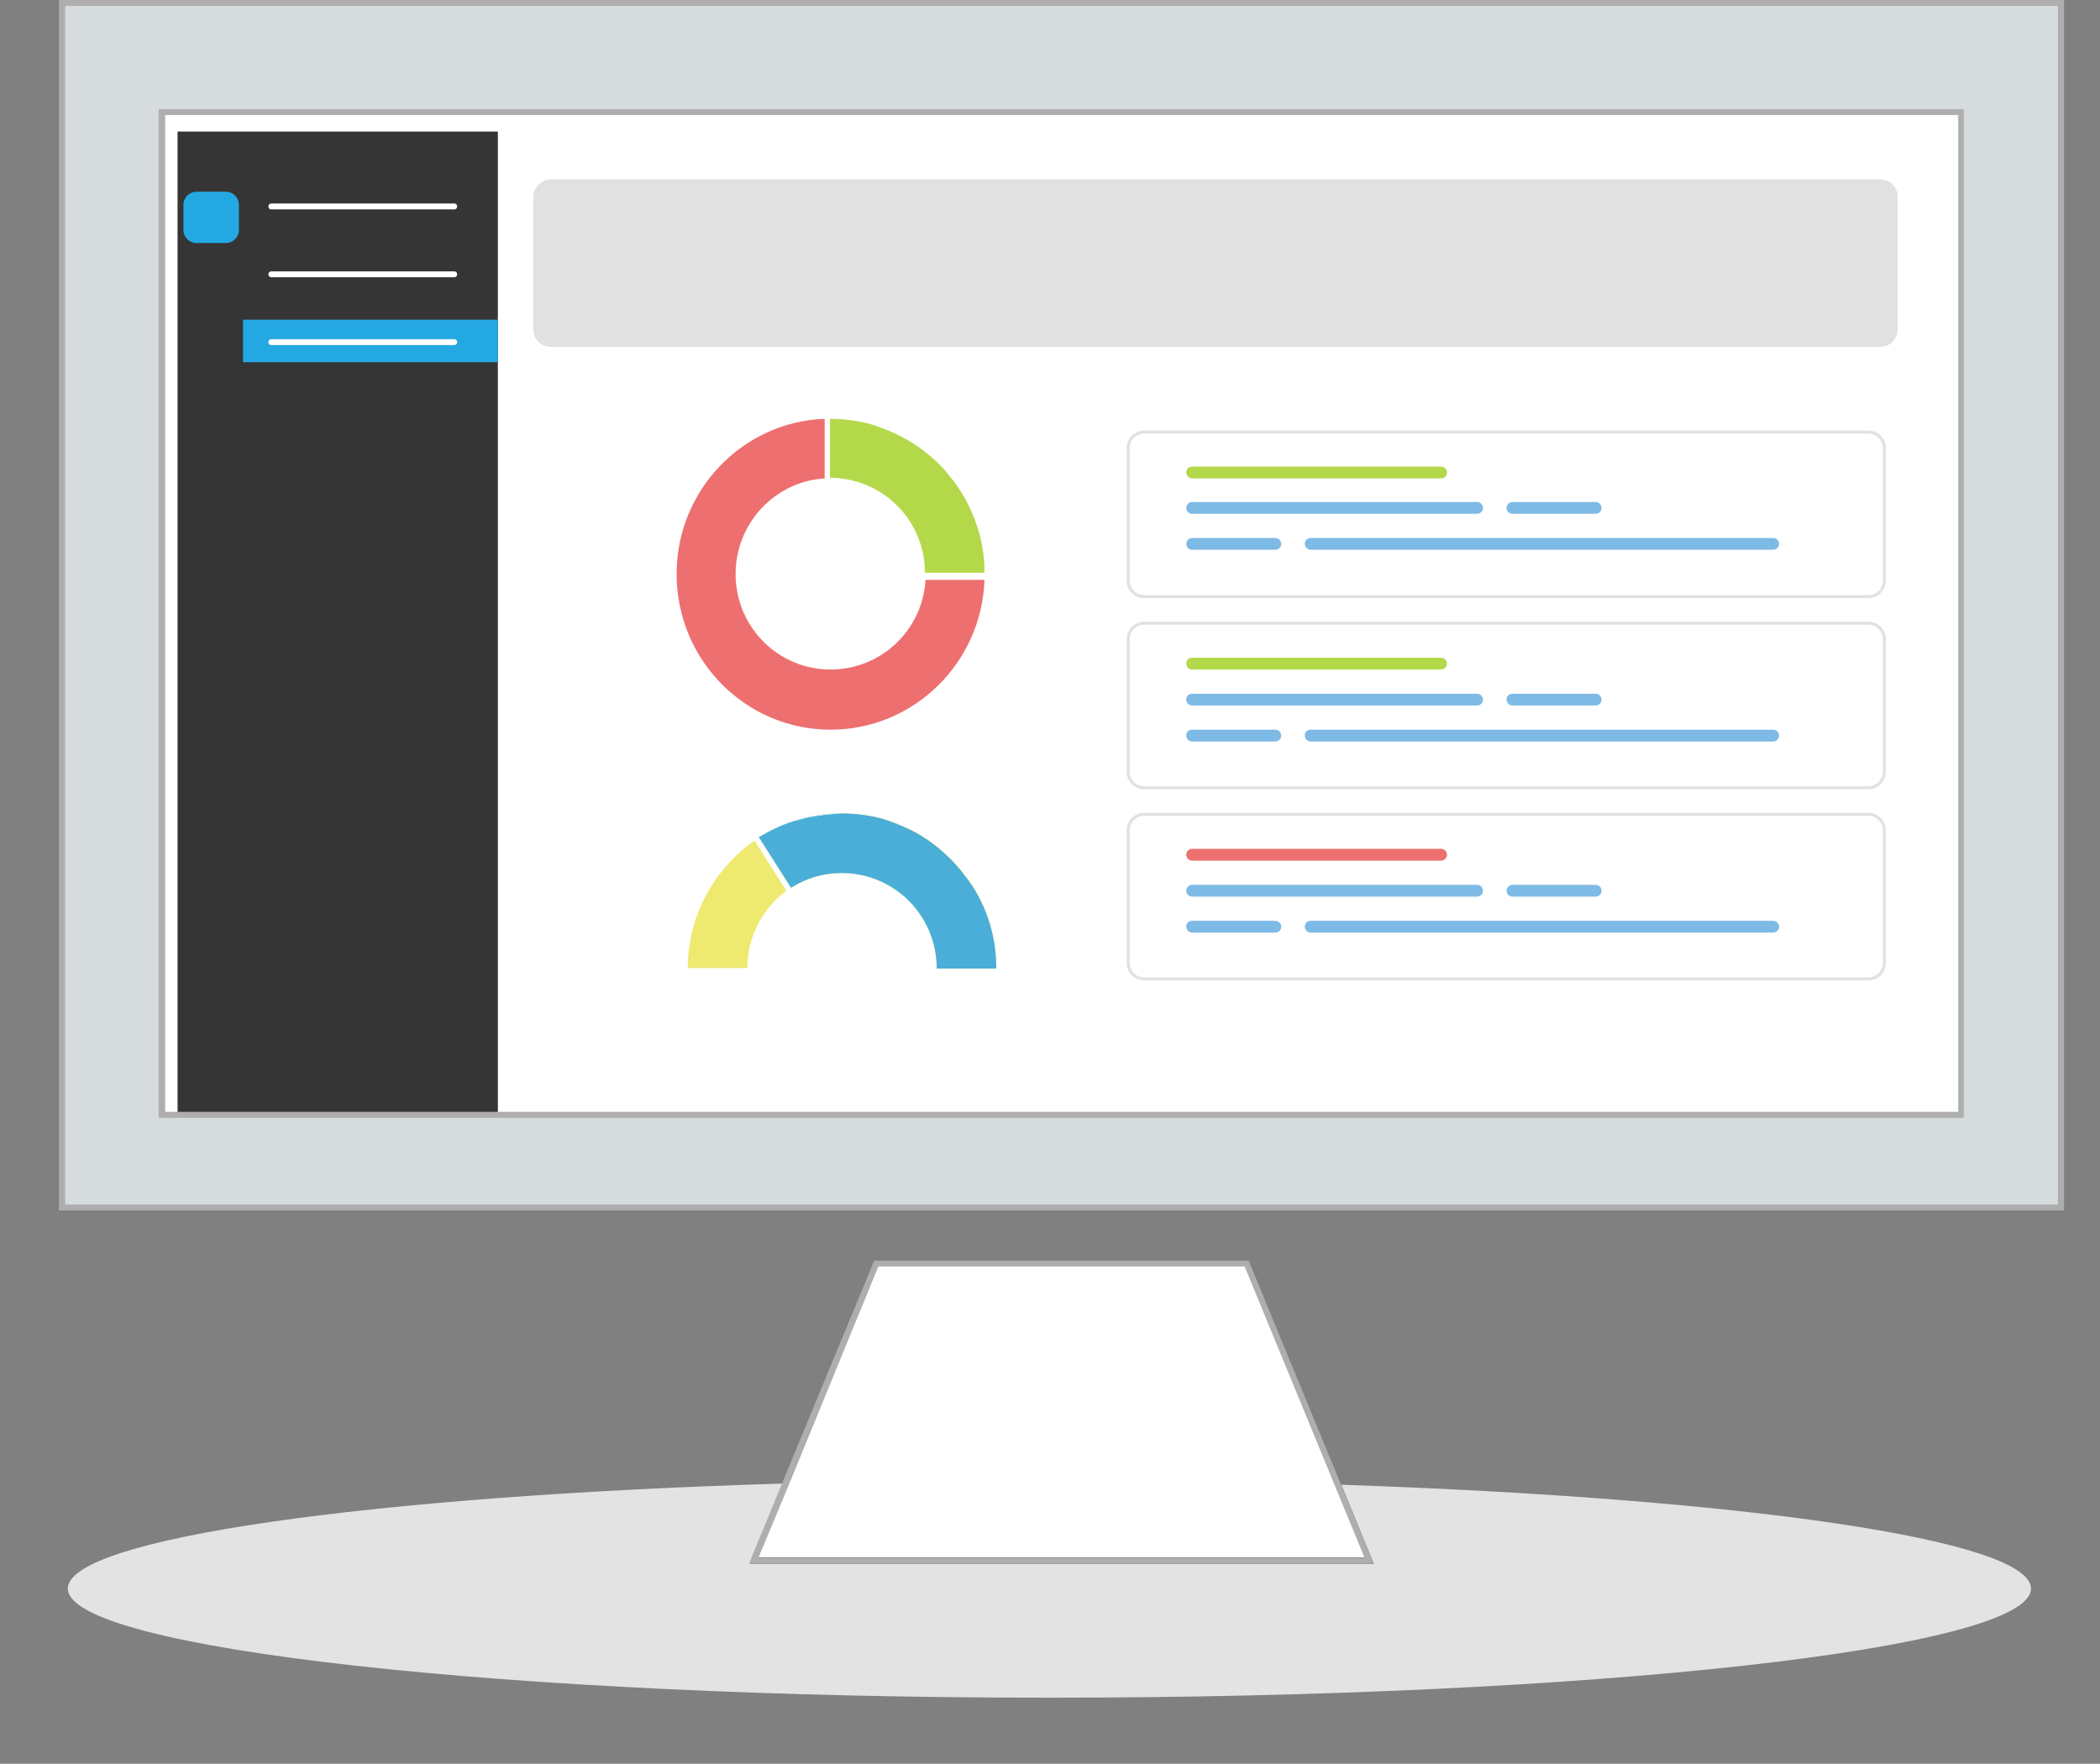 <?xml version="1.0" encoding="utf-8"?>
<!-- Generator: Adobe Illustrator 21.0.2, SVG Export Plug-In . SVG Version: 6.00 Build 0)  -->
<svg version="1.1" id="Layer_1" xmlns="http://www.w3.org/2000/svg" xmlns:xlink="http://www.w3.org/1999/xlink" x="0px" y="0px"
	 viewBox="0 0 356 299" enable-background="new 0 0 356 299" xml:space="preserve">
<rect x="0" y="0" width="356" height="299" fill="#808080" stroke="none"/>
<g>
	<g>
		<path fill="#E3E3E3" d="M344.3,269.3c0,10.2-74.5,18.5-166.4,18.5c-91.9,0-166.4-8.3-166.4-18.5c0-8.5,51.3-15.7,121.2-17.8
			l-5.6,13.6h105.8l-5.5-13.4C295.1,254,344.3,261,344.3,269.3z"/>
	</g>
</g>
<g>
	<rect x="11" y="1" fill="#D6DCDE" width="337.9" height="203.2"/>
	<path fill="#AEAEAE" d="M10,0v205.2h339.9V0H10z M348.9,204.2H11V1h337.9V204.2z"/>
</g>
<g>
	<rect x="27.9" y="19.5" fill="#FFFFFF" width="304" height="169"/>
	<path fill="#AEAEAE" d="M26.9,18.5v171h306v-171H26.9z M332,188.5h-304v-169h304V188.5z"/>
</g>
<g>
	<path fill="#AEAEAE" d="M227.3,251.6L211.8,214l-0.1-0.3h-63.5l-15.6,37.7l-5.6,13.6h105.8L227.3,251.6z M133.8,251.5l15.1-36.7
		H211l15.2,36.8l5.1,12.5H128.6L133.8,251.5z"/>
	<polygon fill="#FFFFFF" points="231.3,264 128.6,264 133.8,251.5 148.9,214.7 211,214.7 226.2,251.6 	"/>
</g>
<g>
	<path fill="#EE6F6F" d="M166.9,98.3c-0.5,14.1-12,25.4-26.1,25.4c-14.4,0-26.1-11.8-26.1-26.4c0-14.2,11.2-25.8,25.1-26.3v10.1
		c-8.4,0.5-15.1,7.6-15.1,16.2c0,9,7.2,16.2,16.1,16.2c8.6,0,15.6-6.7,16.1-15.2H166.9z"/>
</g>
<g>
	<path fill="#B3D94A" d="M166.9,97.1h-10.1c0-8.9-7.2-16.1-16.1-16.1V71c2.3,0,4.4,0.3,6.5,0.8c0.8,0.2,1.6,0.5,2.4,0.8
		c1.6,0.6,3.1,1.3,4.6,2.2c0.7,0.4,1.4,0.9,2.1,1.4h0c0.5,0.4,1,0.8,1.5,1.2c0.5,0.4,0.9,0.8,1.4,1.3c0.2,0.2,0.4,0.4,0.7,0.7
		c0.6,0.7,1.2,1.4,1.8,2.2c1,1.3,1.9,2.8,2.6,4.3c0.4,0.8,0.7,1.5,1,2.3c0,0,0,0,0,0c0.1,0.4,0.3,0.8,0.4,1.2
		C166.5,91.8,166.9,94.4,166.9,97.1z"/>
	<path fill="#B3D94A" d="M156.4,76.2c-0.7-0.5-1.4-1-2.1-1.4C155,75.2,155.7,75.7,156.4,76.2z"/>
	<path fill="#B3D94A" d="M154.3,74.8c0.7,0.4,1.4,0.9,2.1,1.4C155.7,75.7,155,75.2,154.3,74.8z"/>
</g>
<g>
	<path fill="#EEE96F" d="M127.9,142.5l5.4,8.5c-4,3-6.6,7.7-6.6,13.1h-10.1C116.6,155.2,121.1,147.3,127.9,142.5z"/>
	<path fill="#EEE96F" d="M168.9,164.2h-10.1c0-9-7.2-16.2-16.1-16.2c-3.2,0-6.1,0.9-8.6,2.5l-5.4-8.5c0.4-0.3,0.8-0.5,1.3-0.8
		c3.8-2.1,8.1-3.3,12.8-3.3h0c2.3,0,4.5,0.3,6.5,0.8c0.8,0.2,1.6,0.5,2.4,0.8c0,0,0,0,0,0c1.6,0.6,3.1,1.3,4.6,2.2c0,0,0,0,0,0
		c2.9,1.8,5.4,4.1,7.4,6.8C167,152.8,168.9,158.3,168.9,164.2z"/>
</g>
<g>
	<path fill="#4AAED9" d="M168.9,164.2h-10.1c0-9-7.2-16.2-16.1-16.2c-3.2,0-6.1,0.9-8.6,2.5l-5.4-8.5l-0.1-0.1
		c0.5-0.2,0.9-0.5,1.3-0.7c3.8-2.1,8.1-3.3,12.8-3.3h0c2.3,0,4.5,0.3,6.5,0.8c0.8,0.2,1.6,0.5,2.4,0.8c0,0,0,0,0,0
		c1.6,0.6,3.1,1.3,4.6,2.2c0,0,0,0,0,0c2.9,1.8,5.4,4.1,7.4,6.8C167,152.8,168.9,158.3,168.9,164.2z"/>
	<path fill="#FFFFFF" d="M156.3,141.7c2.9,1.8,5.4,4.1,7.4,6.8C161.7,145.7,159.2,143.4,156.3,141.7z M156.3,141.7
		c-1.4-0.9-3-1.6-4.6-2.2C153.3,140,154.9,140.8,156.3,141.7z M151.7,139.4c-0.8-0.3-1.6-0.5-2.4-0.8
		C150.1,138.9,150.9,139.2,151.7,139.4z M135.4,139c2-0.6,4.2-0.9,7.3-1.1c-4.6,0-9,1.2-12.8,3.3C132,140.1,133.7,139.4,135.4,139z"
		/>
</g>
<g>
	<path fill="#E1E1E1" d="M93.4,30.4h225.3c1.7,0,3,1.3,3,3v22.4c0,1.7-1.3,3-3,3H93.4c-1.7,0-3-1.3-3-3V33.4
		C90.4,31.8,91.8,30.4,93.4,30.4z"/>
</g>
<g>
	<path fill="#FFFFFF" d="M194,73.2h122.7c1.5,0,2.8,1.2,2.8,2.8v22.4c0,1.5-1.2,2.8-2.8,2.8H194c-1.5,0-2.8-1.2-2.8-2.8V76
		C191.3,74.5,192.5,73.2,194,73.2z"/>
	<path fill="#E1E1E1" d="M316.7,101.4H194c-1.7,0-3-1.3-3-3V76c0-1.7,1.3-3,3-3h122.7c1.7,0,3,1.3,3,3v22.4
		C319.7,100,318.4,101.4,316.7,101.4z M194,73.5c-1.4,0-2.5,1.1-2.5,2.5v22.4c0,1.4,1.1,2.5,2.5,2.5h122.7c1.4,0,2.5-1.1,2.5-2.5V76
		c0-1.4-1.1-2.5-2.5-2.5H194z"/>
</g>
<g>
	<path fill="#B3D94A" d="M202.1,79.1h42.2c0.6,0,1,0.5,1,1v0c0,0.6-0.5,1-1,1h-42.2c-0.6,0-1-0.5-1-1v0
		C201.1,79.5,201.5,79.1,202.1,79.1z"/>
</g>
<g>
	<path fill="#7EBAE6" d="M202.1,85.1h48.3c0.6,0,1,0.5,1,1v0c0,0.6-0.5,1-1,1h-48.3c-0.6,0-1-0.5-1-1v0
		C201.1,85.6,201.5,85.1,202.1,85.1z"/>
</g>
<g>
	<path fill="#7EBAE6" d="M256.4,85.1h14.1c0.6,0,1,0.5,1,1v0c0,0.6-0.5,1-1,1h-14.1c-0.6,0-1-0.5-1-1v0
		C255.4,85.6,255.8,85.1,256.4,85.1z"/>
</g>
<g>
	<path fill="#7EBAE6" d="M202.1,91.2h14.1c0.6,0,1,0.5,1,1v0c0,0.6-0.5,1-1,1h-14.1c-0.6,0-1-0.5-1-1v0
		C201.1,91.7,201.5,91.2,202.1,91.2z"/>
</g>
<g>
	<path fill="#7EBAE6" d="M222.2,91.2h78.4c0.6,0,1,0.5,1,1v0c0,0.6-0.5,1-1,1h-78.4c-0.6,0-1-0.5-1-1v0
		C221.2,91.7,221.6,91.2,222.2,91.2z"/>
</g>
<g>
	<path fill="#FFFFFF" d="M194,105.7h122.7c1.5,0,2.8,1.2,2.8,2.8v22.4c0,1.5-1.2,2.8-2.8,2.8H194c-1.5,0-2.8-1.2-2.8-2.8v-22.4
		C191.3,106.9,192.5,105.7,194,105.7z"/>
	<path fill="#E1E1E1" d="M316.7,133.8H194c-1.7,0-3-1.3-3-3v-22.4c0-1.7,1.3-3,3-3h122.7c1.7,0,3,1.3,3,3v22.4
		C319.7,132.4,318.4,133.8,316.7,133.8z M194,105.9c-1.4,0-2.5,1.1-2.5,2.5v22.4c0,1.4,1.1,2.5,2.5,2.5h122.7c1.4,0,2.5-1.1,2.5-2.5
		v-22.4c0-1.4-1.1-2.5-2.5-2.5H194z"/>
</g>
<g>
	<path fill="#B3D94A" d="M202.1,111.5h42.2c0.6,0,1,0.5,1,1v0c0,0.6-0.5,1-1,1h-42.2c-0.6,0-1-0.5-1-1v0
		C201.1,111.9,201.5,111.5,202.1,111.5z"/>
</g>
<g>
	<path fill="#7EBAE6" d="M202.1,117.6h48.3c0.6,0,1,0.5,1,1v0c0,0.6-0.5,1-1,1h-48.3c-0.6,0-1-0.5-1-1v0
		C201.1,118,201.5,117.6,202.1,117.6z"/>
</g>
<g>
	<path fill="#7EBAE6" d="M256.4,117.6h14.1c0.6,0,1,0.5,1,1v0c0,0.6-0.5,1-1,1h-14.1c-0.6,0-1-0.5-1-1v0
		C255.4,118,255.8,117.6,256.4,117.6z"/>
</g>
<g>
	<path fill="#7EBAE6" d="M202.1,123.7h14.1c0.6,0,1,0.5,1,1v0c0,0.6-0.5,1-1,1h-14.1c-0.6,0-1-0.5-1-1v0
		C201.1,124.1,201.5,123.7,202.1,123.7z"/>
</g>
<g>
	<path fill="#7EBAE6" d="M222.2,123.7h78.4c0.6,0,1,0.5,1,1v0c0,0.6-0.5,1-1,1h-78.4c-0.6,0-1-0.5-1-1v0
		C221.2,124.1,221.6,123.7,222.2,123.7z"/>
</g>
<g>
	<path fill="#FFFFFF" d="M194,138.1h122.7c1.5,0,2.8,1.2,2.8,2.8v22.4c0,1.5-1.2,2.8-2.8,2.8H194c-1.5,0-2.8-1.2-2.8-2.8v-22.4
		C191.3,139.3,192.5,138.1,194,138.1z"/>
	<path fill="#E1E1E1" d="M316.7,166.2H194c-1.7,0-3-1.3-3-3v-22.4c0-1.7,1.3-3,3-3h122.7c1.7,0,3,1.3,3,3v22.4
		C319.7,164.9,318.4,166.2,316.7,166.2z M194,138.3c-1.4,0-2.5,1.1-2.5,2.5v22.4c0,1.4,1.1,2.5,2.5,2.5h122.7c1.4,0,2.5-1.1,2.5-2.5
		v-22.4c0-1.4-1.1-2.5-2.5-2.5H194z"/>
</g>
<g>
	<path fill="#EE6F6F" d="M202.1,143.9h42.2c0.6,0,1,0.5,1,1v0c0,0.6-0.5,1-1,1h-42.2c-0.6,0-1-0.5-1-1v0
		C201.1,144.4,201.5,143.9,202.1,143.9z"/>
</g>
<g>
	<path fill="#7EBAE6" d="M202.1,150h48.3c0.6,0,1,0.5,1,1v0c0,0.6-0.5,1-1,1h-48.3c-0.6,0-1-0.5-1-1v0
		C201.1,150.5,201.5,150,202.1,150z"/>
</g>
<g>
	<path fill="#7EBAE6" d="M256.4,150h14.1c0.6,0,1,0.5,1,1v0c0,0.6-0.5,1-1,1h-14.1c-0.6,0-1-0.5-1-1v0
		C255.4,150.5,255.8,150,256.4,150z"/>
</g>
<g>
	<path fill="#7EBAE6" d="M202.1,156.1h14.1c0.6,0,1,0.5,1,1v0c0,0.6-0.5,1-1,1h-14.1c-0.6,0-1-0.5-1-1v0
		C201.1,156.5,201.5,156.1,202.1,156.1z"/>
</g>
<g>
	<path fill="#7EBAE6" d="M222.2,156.1h78.4c0.6,0,1,0.5,1,1v0c0,0.6-0.5,1-1,1h-78.4c-0.6,0-1-0.5-1-1v0
		C221.2,156.5,221.6,156.1,222.2,156.1z"/>
</g>
<g>
	<rect x="30.1" y="22.3" fill="#353535" width="54.3" height="166.2"/>
</g>
<g>
	<line fill="#FFFFFF" x1="46" y1="35" x2="77" y2="35"/>
	<path fill="#FFFFFF" d="M77,35.5H46c-0.3,0-0.5-0.2-0.5-0.5s0.2-0.5,0.5-0.5h31c0.3,0,0.5,0.2,0.5,0.5S77.3,35.5,77,35.5z"/>
</g>
<g>
	<line fill="#FFFFFF" x1="46" y1="46.5" x2="77" y2="46.5"/>
	<path fill="#FFFFFF" d="M77,47H46c-0.3,0-0.5-0.2-0.5-0.5S45.7,46,46,46h31c0.3,0,0.5,0.2,0.5,0.5S77.3,47,77,47z"/>
</g>
<g>
	<rect x="41.2" y="54.2" fill="#24A8E2" width="43.2" height="7.2"/>
</g>
<g>
	<path fill="#24A8E2" d="M38.3,41.2h-5c-1.2,0-2.2-1-2.2-2.2v-4.3c0-1.2,1-2.2,2.2-2.2h5c1.2,0,2.2,1,2.2,2.2V39
		C40.5,40.2,39.5,41.2,38.3,41.2z"/>
</g>
<g>
	<line fill="#FFFFFF" x1="46" y1="58" x2="77" y2="58"/>
	<path fill="#FFFFFF" d="M77,58.5H46c-0.3,0-0.5-0.2-0.5-0.5s0.2-0.5,0.5-0.5h31c0.3,0,0.5,0.2,0.5,0.5S77.3,58.5,77,58.5z"/>
</g>
</svg>
